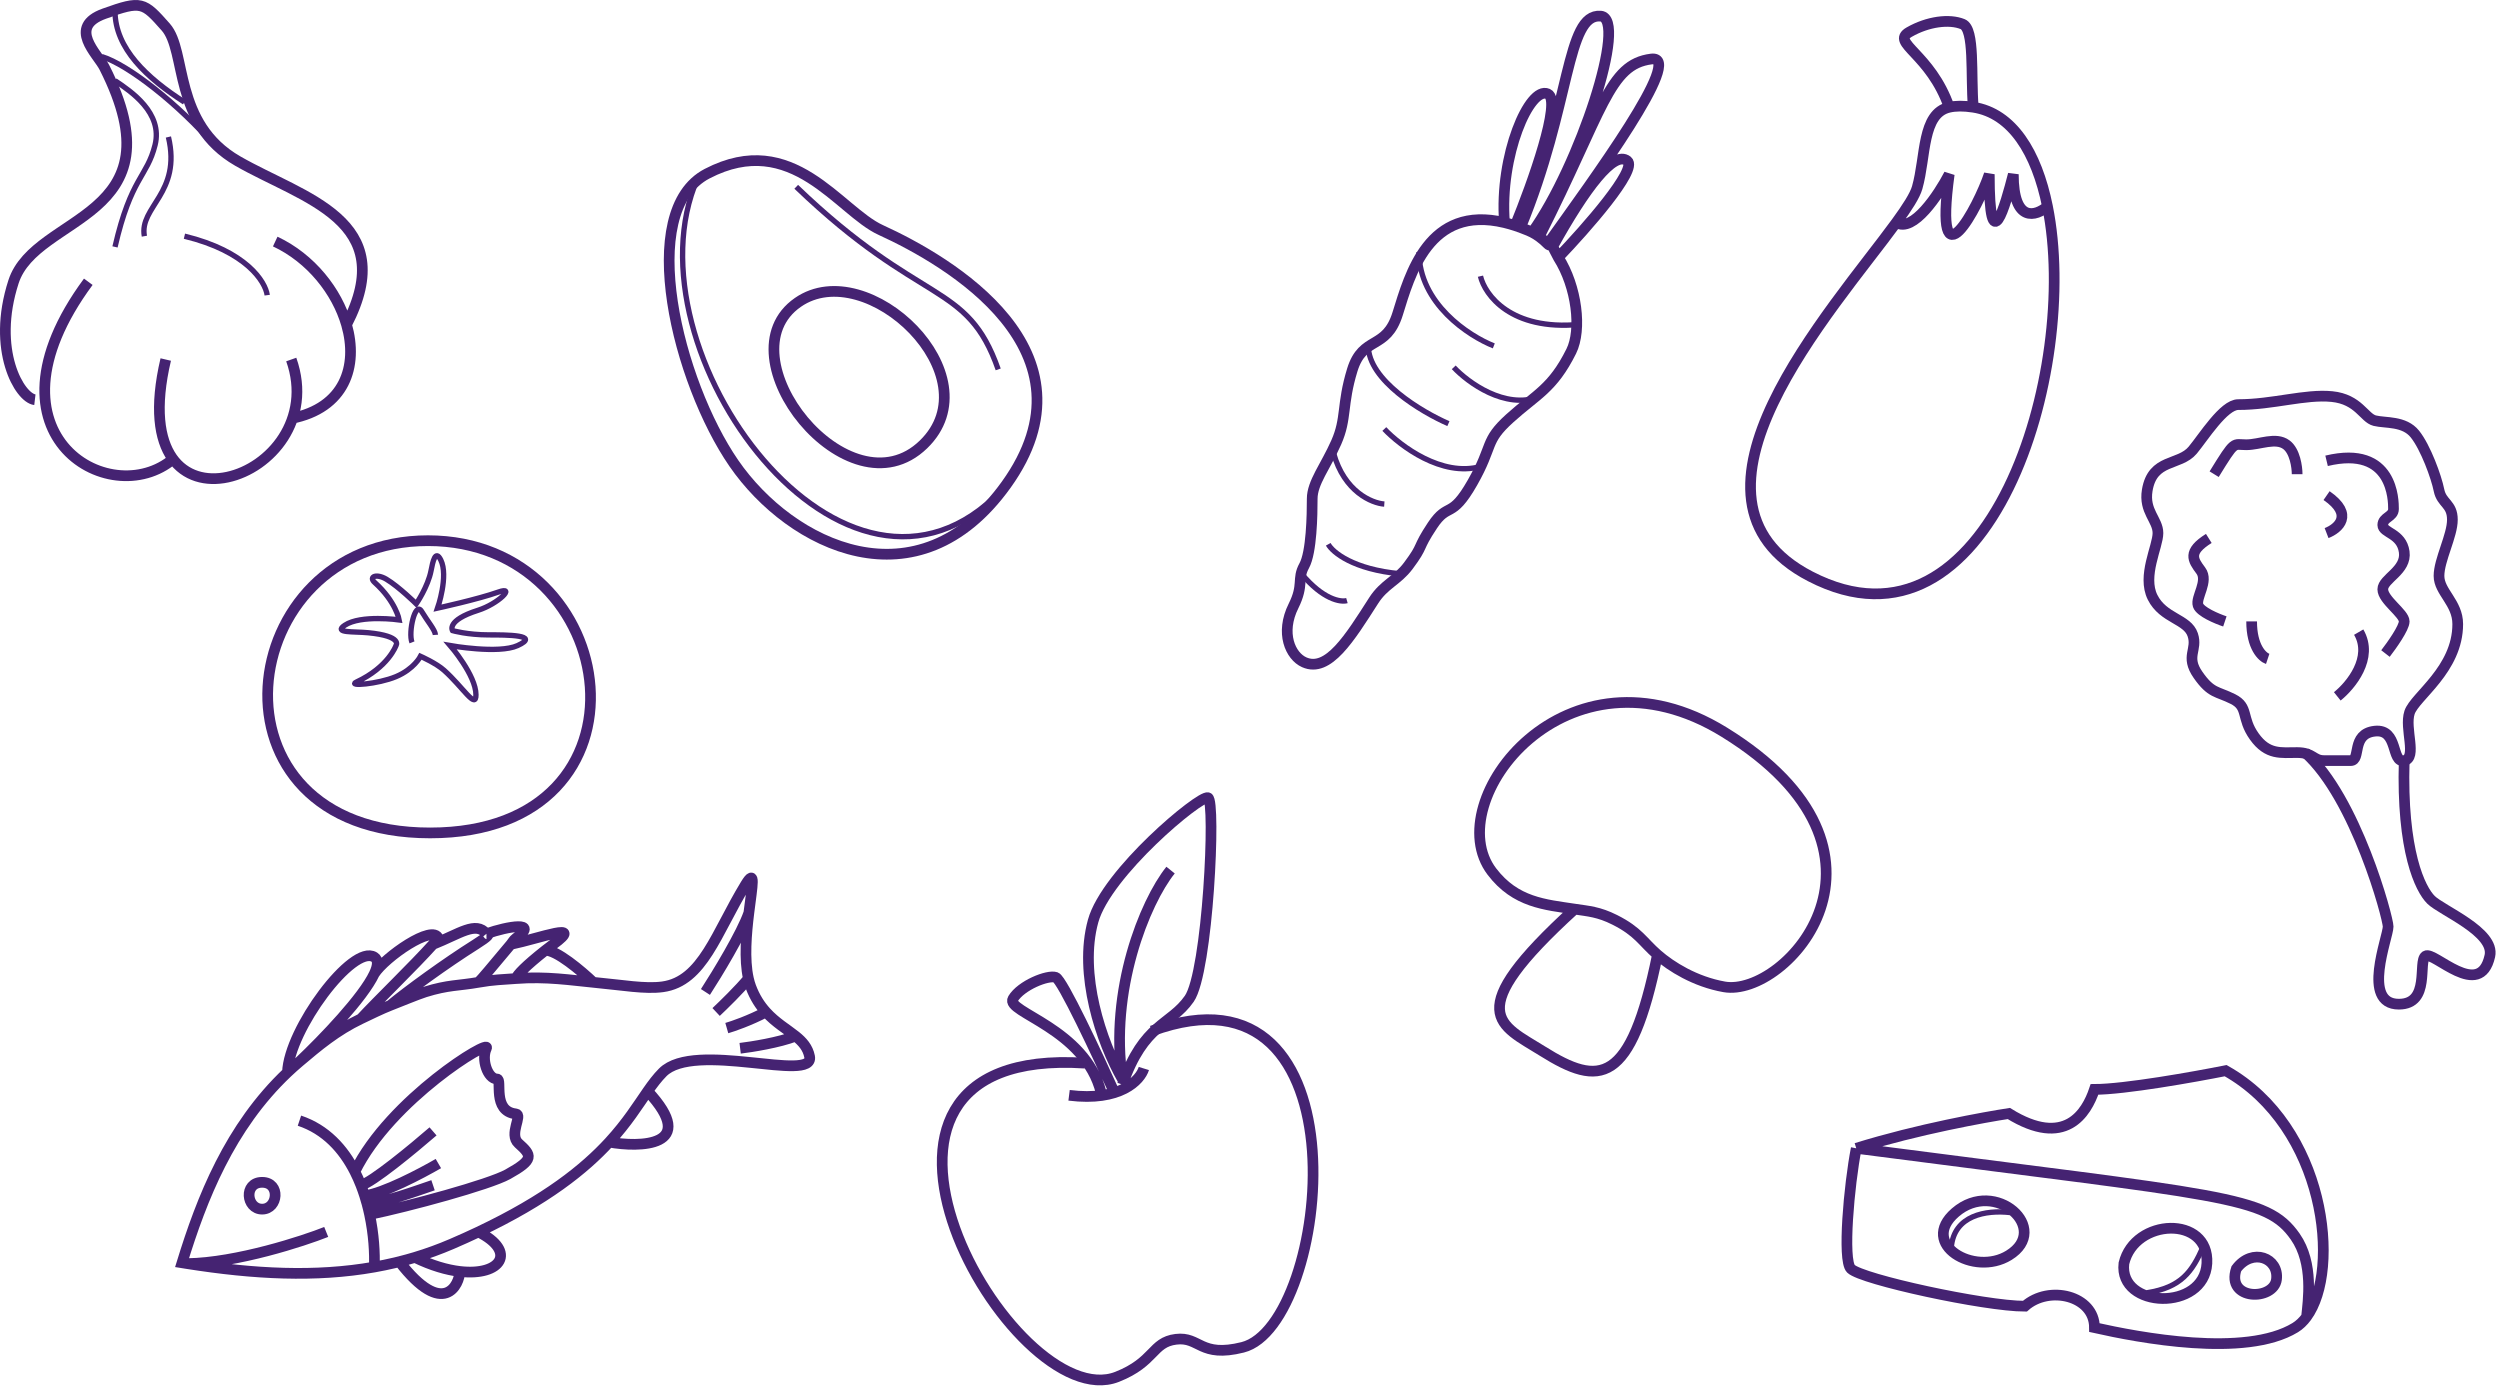<svg width="467" height="259" viewBox="0 0 467 259" fill="none" xmlns="http://www.w3.org/2000/svg">
<path d="M215.169 192.584C256.074 177.56 248.526 247.566 232.13 251.682C224.148 253.685 224.148 249.616 219.658 250.179C215.169 250.743 215.753 254.395 208.684 257.191C189.229 264.885 149.321 195.089 202.697 198.594" stroke="#452372" stroke-width="2"/>
<path d="M205.691 204.103C202.698 192.084 187.732 189.079 189.229 186.574C190.725 184.07 195.714 182.067 197.21 182.568C198.407 182.969 205.026 197.092 208.185 204.103M199.704 204.604C209.282 205.806 213.007 201.766 213.672 199.596M209.681 202.601C213.672 191.082 218.661 191.583 222.153 186.574C225.645 181.566 227.141 149.513 225.645 149.013C224.148 148.512 206.688 163.036 204.194 172.051C201.459 181.937 205.691 194.588 209.681 201.599C207.187 185.072 213.838 168.545 218.661 162.535" stroke="#452372" stroke-width="2"/>
<path d="M368.605 20.026C375.89 21.142 380.432 28.486 382.467 38.557M368.605 20.026C366.76 19.744 365.291 19.767 364.116 20.033M368.605 20.026C368.107 14.017 368.926 5.431 366.61 4.501C364.116 3.499 360.125 4 356.633 6.003C353.141 8.007 360.624 10.01 364.116 20.033M354.233 41.562C356.275 38.76 357.711 36.522 358.129 35.051C359.799 29.183 358.969 21.2 364.116 20.033M354.233 41.562C342.374 57.838 310.087 93.144 338.175 107.671C371.676 124.997 388.655 69.174 382.467 38.557M354.233 41.562C357.35 43.565 362.12 36.387 364.116 32.547C361.123 54.583 369.603 38.557 371.598 32.547C371.598 49.074 374.592 38.39 376.088 32.547C376.088 41.762 380.341 40.393 382.467 38.557" stroke="#452372" stroke-width="2"/>
<path d="M294.15 169.822C296.723 170.212 298.62 170.313 301.633 171.825C306.073 174.055 306.829 175.911 309.614 178.336M294.15 169.822C288.629 168.984 283.11 168.618 278.686 162.811C268.709 149.713 292.654 118.604 322.086 136.768C358.502 159.241 333.559 186.379 322.086 184.346C316.62 183.378 312.148 180.543 309.614 178.336M294.15 169.822C272.7 189.354 280.182 191.358 288.164 196.366C298.74 203.002 304.626 202.877 309.614 178.336" stroke="#452372" stroke-width="2"/>
<path d="M284.031 42.491C284.519 42.668 285.018 42.863 285.528 43.077C285.766 43.176 285.999 43.285 286.228 43.403M284.031 42.491C293.51 19.538 292.512 2.51 298.997 3.011C304.185 3.411 295.096 31.057 286.228 43.403M284.031 42.491C283.694 42.368 283.361 42.253 283.034 42.146M286.228 43.403C286.677 43.635 287.109 43.902 287.523 44.2M287.523 44.2C299.496 20.54 300.493 12.026 308.475 11.024C314.86 10.223 297.566 33.728 289.118 45.581M287.523 44.2C288.088 44.606 288.62 45.07 289.118 45.581M289.118 45.581C289.571 46.045 289.62 45.547 290.018 46.082M290.018 46.082C296.127 35.064 301.491 28.052 303.985 30.055C305.981 31.658 296.214 42.743 291.081 48.085M290.018 46.082C290.257 46.405 290.862 47.741 291.081 48.085M291.081 48.085C294.584 53.584 295.494 61.629 293.51 65.614C290.018 72.626 287.025 73.627 282.036 78.135C277.216 82.49 279.043 83.143 275.052 90.154C271.061 97.166 270.563 93.66 267.569 98.168C264.576 102.675 266.073 101.673 263.08 105.68C260.963 108.513 258.59 109.074 256.595 112.191C252.105 119.202 248.114 125.713 243.625 123.71C241.046 122.559 239.106 118.26 241.629 113.192C243.625 109.186 242.239 108.184 243.625 105.68C245.01 103.176 245.121 96.164 245.121 93.159C245.121 90.154 247.616 87.149 249.611 82.642C251.606 78.135 250.609 75.63 252.604 69.12C254.599 62.609 258.939 65.497 261.084 58.602C263.356 51.305 266.868 38.194 281.038 41.581M281.038 41.581C281.365 41.66 281.698 41.746 282.036 41.843C282.363 41.935 282.696 42.036 283.034 42.146M281.038 41.581C280.041 29.054 285.725 16.032 289.118 17.535C291.833 18.737 286.193 34.443 283.034 42.146" stroke="#452372" stroke-width="2"/>
<path d="M243.126 107.182C247.117 111.99 250.442 112.525 251.606 112.191M261.583 107.182C252.804 106.381 248.946 103.176 248.114 101.673M249.112 84.645C251.107 91.857 256.262 93.994 258.59 94.161M276.549 87.149C269.365 89.153 261.583 83.31 258.59 80.138M255.597 64.612C255.597 71.023 265.574 76.966 270.563 79.136M287.523 74.128C281.138 76.532 274.221 71.457 271.56 68.619M265.075 47.083C265.075 56.699 274.387 62.776 279.043 64.612M295.006 60.606C282.236 61.808 277.38 55.097 276.549 51.591" stroke="#452372"/>
<path d="M54.406 78.176C64.378 76.229 66.967 68.413 64.734 60.647M51.412 45.121C58.067 48.239 62.947 54.427 64.734 60.647M64.734 60.647C74.858 41.115 56.65 37.108 44.429 30.096C32.207 23.085 34.95 9.563 30.96 5.055C26.807 0.365 26.47 0.047 19.486 2.551C12.502 5.055 18.206 10.043 19.486 12.568C33.953 41.115 6.669 39.855 2.525 52.634C-1.619 65.412 3.689 74.336 6.516 74.67M32.955 85.187C21.482 96.206 -4.957 81.681 16.493 52.634M30.96 67.158C22.479 103.217 62.387 89.695 54.406 67.158" stroke="#452372" stroke-width="2"/>
<path d="M34.452 19.078C27.468 14.593 21.482 9.062 21.482 2.05M39.939 27.092C33.454 19.579 23.976 12.067 18.987 10.564M21.482 46.123C24.475 33.102 27.468 33.102 28.964 27.092C30.461 21.082 24.475 17.075 21.482 15.072M31.459 25.589C33.953 36.106 25.971 38.611 26.969 44.12M34.452 44.12C46.025 46.924 49.583 52.634 49.916 55.138" stroke="#452372"/>
<path d="M80.344 155.59C36.725 155.59 43.297 101 79.945 101C116.593 101 123.963 155.59 80.344 155.59Z" stroke="#452372" stroke-width="2"/>
<path d="M74.568 115.797C74.568 115.797 73.97 112.398 69.987 108.799C68.807 107.732 70.323 107.085 72.177 108.199C74.518 109.604 77.754 112.798 77.754 112.798C77.754 112.798 79.945 109.598 80.521 106.599C80.853 104.868 81.34 102.6 82.335 104.599C83.829 107.597 81.738 113.598 81.738 113.598C81.738 113.598 89.252 111.959 93.091 110.598C96.477 109.398 93.091 112.798 89.306 113.998C83.3 115.902 84.526 117.797 84.526 117.797C84.526 117.797 87.315 118.597 91.298 118.597C94.684 118.597 101.058 118.597 96.676 120.596C93.155 122.203 84.105 120.596 84.105 120.596C84.105 120.596 88.908 126.146 88.908 129.795C88.908 132.594 86.518 128.395 82.933 125.196C81.459 123.88 78.551 122.596 78.551 122.596C78.551 122.596 77.356 124.979 73.97 126.395C70.584 127.812 64.753 128.261 66.601 127.395C72.576 124.596 73.97 120.596 73.97 120.596C73.97 120.596 75.302 118.829 68.791 118.197C66.064 117.932 62.18 118.289 64.41 116.797C67.397 114.797 74.568 115.797 74.568 115.797Z" stroke="#452372"/>
<path d="M76.958 119.997C76.228 118.13 77.555 112.198 78.75 114.198C79.854 116.044 81.273 117.664 81.34 118.597" stroke="#452372"/>
<path d="M53.697 200.325C42.887 210.555 37.687 223.908 34 235.884C34.333 235.938 34.666 235.991 34.998 236.044M53.697 200.325C53.954 192.312 65.926 176.286 69.917 178.79C70.717 179.292 70.614 180.412 69.917 181.899M53.697 200.325C54.418 199.643 55.164 198.975 55.936 198.322M55.936 198.322C60.425 194.068 67.831 186.345 69.917 181.899M55.936 198.322C59.376 195.412 62.836 192.497 67.423 190.309M69.917 181.899C71.912 178.79 80.892 172.514 81.889 175.284C82.042 175.707 81.257 175.996 80.892 176.403M67.423 190.309C70.438 187.037 77.343 180.365 80.892 176.403M67.423 190.309C68.857 189.625 71.35 188.403 72.91 187.805M80.892 176.403C85.88 174.426 88.873 172.013 90.869 174.426M72.91 187.805C74.196 187.311 78.02 185.731 79.395 185.3C83.736 183.942 85.7 184.151 89.372 183.497M72.91 187.805C76.07 185.172 83.286 179.915 88.873 176.403C91.242 174.915 91.602 174.422 90.869 174.426M90.869 174.426C94.859 173.015 100.846 172.013 96.356 175.284C95.951 175.579 95.725 176.043 95.423 176.403M89.372 183.497C90.134 182.744 91.577 180.994 95.423 176.403M89.372 183.497C92.207 182.991 93.884 182.99 96.356 182.796M95.423 176.403C100.846 175.284 109.326 172.014 103.34 176.403C102.805 176.796 102.307 177.176 101.843 177.543M96.356 182.796C96.651 182.051 98.154 180.464 101.843 177.543M96.356 182.796C102.031 182.351 106.791 183.115 110.823 183.497M101.843 177.543C103.839 177.338 108.661 181.427 110.823 183.497M110.823 183.497C116.358 184.02 120.521 184.789 123.793 184.335C131.275 183.297 133.77 174.282 139.257 165.268C141.226 162.033 140.516 165.428 139.889 170.511M120.989 203.831C121.915 202.5 122.799 201.323 123.793 200.325C129.779 194.315 152.227 202.365 151.229 197.357C150.898 195.694 149.908 194.584 148.622 193.549M120.989 203.831C119.156 206.464 117.155 209.701 113.802 213.347M120.989 203.831C130.777 214.348 119.303 214.348 113.802 213.347M113.802 213.347C109.21 218.341 102.081 224.101 89.372 230.126M89.372 230.126C87.797 230.873 86.136 231.624 84.384 232.378C82.113 233.355 79.82 234.186 77.503 234.882M89.372 230.126C96.622 233.764 93.657 238.429 85.88 237.507M77.503 234.882C76.541 235.171 75.575 235.437 74.604 235.681M77.503 234.882C80.645 236.413 83.49 237.224 85.88 237.507M74.604 235.681C74.328 235.751 74.051 235.818 73.774 235.884C72.496 236.187 71.211 236.453 69.917 236.683M74.604 235.681C82.887 246.401 85.88 239.89 85.88 237.507M55.936 209.34C60.847 210.982 64.137 214.621 66.287 218.856M69.917 236.683C58.977 238.626 47.44 238.007 34.998 236.044M69.917 236.683C70.031 234.131 69.832 230.587 69.039 226.869M34.998 236.044C44.176 235.916 56.781 231.796 60.938 230.126M66.287 218.856C72.91 205.333 91.866 193.815 90.869 195.818C89.871 197.821 91.066 201.562 92.864 201.562C93.862 201.562 91.866 207.572 96.356 208.073C97.714 208.224 94.966 211.887 96.855 213.582C99.349 215.82 99.848 216.587 94.859 219.357C91.367 221.296 76.316 225.366 69.039 226.869M66.287 218.856C66.708 219.686 67.085 220.539 67.423 221.404M69.039 226.869C68.897 226.205 68.737 225.536 68.555 224.866M67.423 221.404C69.418 220.968 77.234 214.515 80.892 211.343M67.423 221.404C67.675 222.052 67.905 222.706 68.114 223.363M68.114 223.363C71.552 222.963 78.73 219.19 81.889 217.353M68.114 223.363C68.273 223.863 68.42 224.365 68.555 224.866M68.555 224.866C71.241 224.866 78.397 222.239 80.892 221.404M139.889 170.511C138.585 174.329 133.936 181.962 131.774 185.3M139.889 170.511C139.415 174.353 138.989 179.159 139.804 182.796M139.804 182.796C139.926 183.338 140.075 183.853 140.255 184.335C141.002 186.336 141.998 187.837 143.088 189.041M139.804 182.796C138.169 184.8 135.1 187.794 133.77 189.041M143.088 189.041C140.023 190.644 136.929 191.712 135.765 192.046M143.088 189.041C144.913 191.059 147.002 192.244 148.622 193.549M148.622 193.549C145.52 194.751 140.421 195.562 138.259 195.818M48.965 220.859C52.457 220.859 51.959 225.867 48.965 225.867C45.972 225.867 45.474 220.859 48.965 220.859Z" stroke="#452372" stroke-width="2"/>
<path d="M164.517 42.96C156.718 39.403 148.055 24.133 132.091 32.443C118.623 39.454 126.647 71.385 137.08 86.532C147.738 102.006 171.453 113.559 187.963 90.538C205.921 65.497 177.242 48.764 164.517 42.96Z" stroke="#452372" stroke-width="2"/>
<path d="M130.279 33.393C116.311 65.446 158.214 122.039 187.147 91.489" stroke="#452372"/>
<path d="M148.736 34.895C172.182 57.433 180.662 52.424 186.466 69.003" stroke="#452372"/>
<path d="M149.052 56.482C162.022 47.502 185.741 70.206 172.498 83.026C158.531 96.548 134.586 66.499 149.052 56.482Z" stroke="#452372" stroke-width="2"/>
<path d="M435.605 74.08C430.605 73.58 424.605 75.58 418.105 75.58C415.391 75.58 411.605 81.68 409.605 84.08C407.105 87.08 402.105 85.58 401.105 91.58C400.447 95.526 403.105 97.08 403.105 99.58C403.105 102.08 400.105 107.58 402.105 111.58C404.105 115.58 408.605 115.58 409.605 118.58C410.553 121.426 408.155 122.58 410.605 126.08C413.055 129.58 414.105 129.08 417.105 130.58C420.105 132.08 418.605 134.08 421.105 137.58C423.605 141.08 426.105 140.58 429.105 140.58C432.105 140.58 432.105 142.08 434.105 142.08H439.105C441.105 142.08 439.105 137.08 443.605 136.58C448.105 136.08 446.605 142.58 449.105 142.08C451.605 141.58 449.105 136.08 450.105 133.08C451.105 130.08 459.105 125.08 459.105 116.58C459.105 112.58 455.605 110.58 455.605 107.58C455.605 104.58 458.105 100.08 458.105 97.08C458.105 94.08 456.105 94.08 455.605 91.58C455.105 89.08 453.105 83.58 451.105 81.08C449.105 78.58 445.605 79.08 443.605 78.58C441.605 78.08 440.605 74.58 435.605 74.08Z" stroke="#452372" stroke-width="2"/>
<path d="M413.605 88.58C417.605 82.08 417.105 83.08 419.605 83.08C422.105 83.08 425.105 81.58 427.105 83.08C428.705 84.28 429.105 87.247 429.105 88.58M412.605 100.58C408.605 103.08 409.605 104.58 411.105 106.58C412.605 108.58 410.105 111.58 410.605 113.08C411.005 114.28 414.105 115.58 415.605 116.08M420.605 116.08C420.605 120.88 422.605 122.747 423.605 123.08M434.605 92.58C439.805 96.18 436.771 98.747 434.605 99.58M434.605 86.08C447.105 83.08 447.105 93.58 447.105 95.08C447.105 96.58 445.105 96.58 445.105 98.08C445.105 99.58 448.605 99.58 449.105 103.08C449.605 106.58 445.105 108.08 445.105 110.08C445.105 112.08 449.105 114.58 449.105 116.08C449.105 117.28 446.771 120.58 445.605 122.08M440.605 118.08C443.405 122.88 439.105 128.08 436.605 130.08" stroke="#452372" stroke-width="2"/>
<path d="M449.104 142.08C448.604 159.08 452.104 166.08 454.104 168.08C456.104 170.08 466.104 174.08 465.104 178.58C463.238 186.978 454.604 177.58 453.104 178.58C451.604 179.58 454.104 187.58 448.104 187.58C441.033 187.58 446.104 175.08 446.104 173.08C446.104 171.48 440.104 149.08 430.604 140.58" stroke="#452372" stroke-width="2"/>
<path d="M346.748 214.5C358.348 210.9 370.915 208.667 375.248 208C385.748 214.5 389.748 208 391.248 203.5C396.848 203.5 409.915 201.167 415.748 200C434.454 210.493 437.34 237.223 430.864 246M346.748 214.5C345.415 221.333 344.148 235.4 345.748 237C347.748 239 370.748 244 378.248 244C382.748 240 391.248 242 391.248 248C399.415 249.833 419.426 253.697 428.748 248C429.536 247.519 430.243 246.842 430.864 246M346.748 214.5C415.748 223.5 423.361 223.304 428.748 231C432.248 236 431.159 243 430.864 246M365.248 226.5C372.748 220 383.248 229.577 375.248 234.5C368.748 238.5 358.443 232.398 365.248 226.5ZM396.748 236C398.748 227.5 412.748 227 412.248 236C411.748 245 395.748 244.5 396.748 236ZM417.748 237C420.748 233 425.748 235 425.248 239C424.748 243 415.748 243 417.748 237Z" stroke="#452372" stroke-width="2"/>
<path d="M364.5 233C365 227 371 226 375.5 226.5M401 241.5C407.5 240.5 409.5 237.5 411.5 233" stroke="#452372"/>
</svg>
